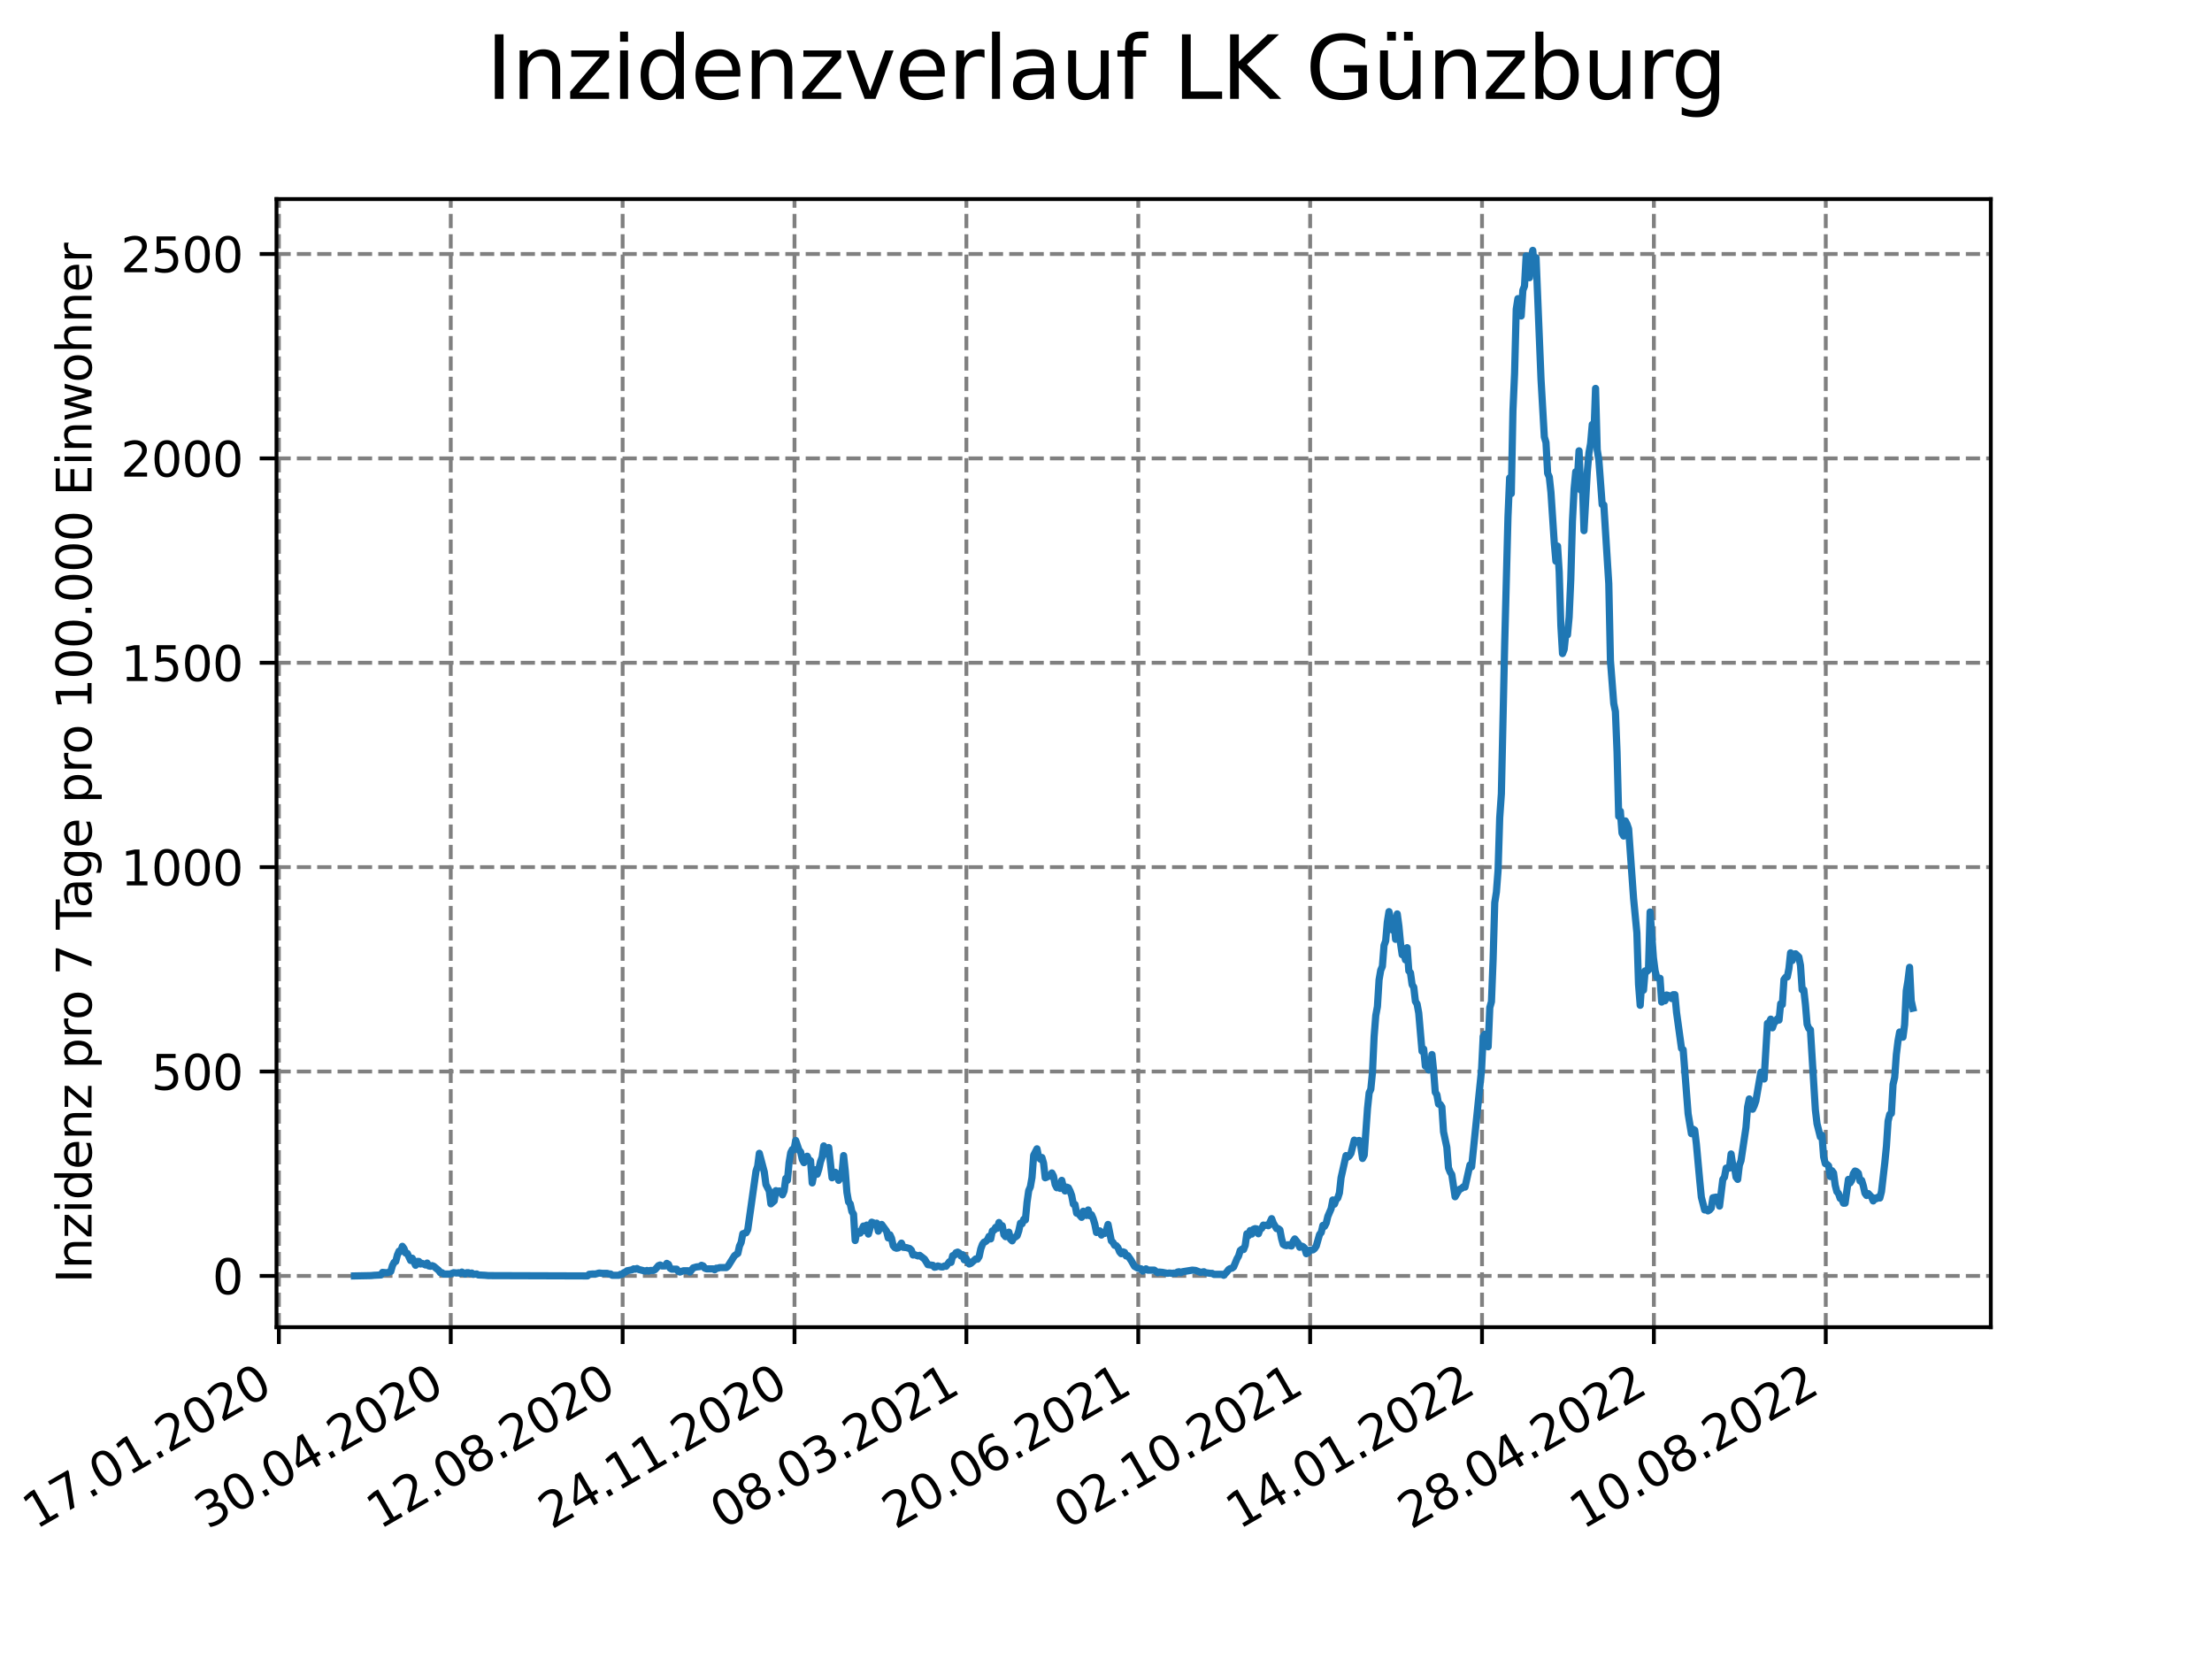 <?xml version="1.0" encoding="utf-8" standalone="no"?>
<!DOCTYPE svg PUBLIC "-//W3C//DTD SVG 1.1//EN"
  "http://www.w3.org/Graphics/SVG/1.1/DTD/svg11.dtd">
<svg xmlns:xlink="http://www.w3.org/1999/xlink" width="460.8pt" height="345.6pt" viewBox="0 0 460.8 345.6" xmlns="http://www.w3.org/2000/svg" version="1.1">
 <defs>
  <style type="text/css">*{stroke-linejoin: round; stroke-linecap: butt}</style>
 </defs>
 <g id="figure_1">
  <g id="patch_1">
   <path d="M 0 345.6 
L 460.8 345.6 
L 460.8 0 
L 0 0 
z
" style="fill: #ffffff"/>
  </g>
  <g id="axes_1">
   <g id="patch_2">
    <path d="M 57.6 276.48 
L 414.72 276.48 
L 414.72 41.472 
L 57.6 41.472 
z
" style="fill: #ffffff"/>
   </g>
   <g id="matplotlib.axis_1">
    <g id="xtick_1">
     <g id="line2d_1">
      <path d="M 58.096 276.48 
L 58.096 41.472 
" clip-path="url(#pef79333e1a)" style="fill: none; stroke-dasharray: 2.96,1.28; stroke-dashoffset: 0; stroke: #808080; stroke-width: 0.8"/>
     </g>
     <g id="line2d_2">
      <defs>
       <path id="m0843ed1e7f" d="M 0 0 
L 0 3.5 
" style="stroke: #000000; stroke-width: 0.8"/>
      </defs>
      <g>
       <use xlink:href="#m0843ed1e7f" x="58.096" y="276.48" style="stroke: #000000; stroke-width: 0.8"/>
      </g>
     </g>
     <g id="text_1">
      <!-- 17.01.2020 -->
      <g transform="translate(7.471 318.689) rotate(-30) scale(0.1 -0.1)">
       <defs>
        <path id="DejaVuSans-31" d="M 794 531 
L 1825 531 
L 1825 4091 
L 703 3866 
L 703 4441 
L 1819 4666 
L 2450 4666 
L 2450 531 
L 3481 531 
L 3481 0 
L 794 0 
L 794 531 
z
" transform="scale(0.016)"/>
        <path id="DejaVuSans-37" d="M 525 4666 
L 3525 4666 
L 3525 4397 
L 1831 0 
L 1172 0 
L 2766 4134 
L 525 4134 
L 525 4666 
z
" transform="scale(0.016)"/>
        <path id="DejaVuSans-2e" d="M 684 794 
L 1344 794 
L 1344 0 
L 684 0 
L 684 794 
z
" transform="scale(0.016)"/>
        <path id="DejaVuSans-30" d="M 2034 4250 
Q 1547 4250 1301 3770 
Q 1056 3291 1056 2328 
Q 1056 1369 1301 889 
Q 1547 409 2034 409 
Q 2525 409 2770 889 
Q 3016 1369 3016 2328 
Q 3016 3291 2770 3770 
Q 2525 4250 2034 4250 
z
M 2034 4750 
Q 2819 4750 3233 4129 
Q 3647 3509 3647 2328 
Q 3647 1150 3233 529 
Q 2819 -91 2034 -91 
Q 1250 -91 836 529 
Q 422 1150 422 2328 
Q 422 3509 836 4129 
Q 1250 4750 2034 4750 
z
" transform="scale(0.016)"/>
        <path id="DejaVuSans-32" d="M 1228 531 
L 3431 531 
L 3431 0 
L 469 0 
L 469 531 
Q 828 903 1448 1529 
Q 2069 2156 2228 2338 
Q 2531 2678 2651 2914 
Q 2772 3150 2772 3378 
Q 2772 3750 2511 3984 
Q 2250 4219 1831 4219 
Q 1534 4219 1204 4116 
Q 875 4013 500 3803 
L 500 4441 
Q 881 4594 1212 4672 
Q 1544 4750 1819 4750 
Q 2544 4750 2975 4387 
Q 3406 4025 3406 3419 
Q 3406 3131 3298 2873 
Q 3191 2616 2906 2266 
Q 2828 2175 2409 1742 
Q 1991 1309 1228 531 
z
" transform="scale(0.016)"/>
       </defs>
       <use xlink:href="#DejaVuSans-31"/>
       <use xlink:href="#DejaVuSans-37" x="63.623"/>
       <use xlink:href="#DejaVuSans-2e" x="127.246"/>
       <use xlink:href="#DejaVuSans-30" x="159.033"/>
       <use xlink:href="#DejaVuSans-31" x="222.656"/>
       <use xlink:href="#DejaVuSans-2e" x="286.279"/>
       <use xlink:href="#DejaVuSans-32" x="318.066"/>
       <use xlink:href="#DejaVuSans-30" x="381.689"/>
       <use xlink:href="#DejaVuSans-32" x="445.312"/>
       <use xlink:href="#DejaVuSans-30" x="508.936"/>
      </g>
     </g>
    </g>
    <g id="xtick_2">
     <g id="line2d_3">
      <path d="M 93.901 276.48 
L 93.901 41.472 
" clip-path="url(#pef79333e1a)" style="fill: none; stroke-dasharray: 2.96,1.28; stroke-dashoffset: 0; stroke: #808080; stroke-width: 0.8"/>
     </g>
     <g id="line2d_4">
      <g>
       <use xlink:href="#m0843ed1e7f" x="93.901" y="276.48" style="stroke: #000000; stroke-width: 0.8"/>
      </g>
     </g>
     <g id="text_2">
      <!-- 30.04.2020 -->
      <g transform="translate(43.276 318.689) rotate(-30) scale(0.1 -0.1)">
       <defs>
        <path id="DejaVuSans-33" d="M 2597 2516 
Q 3050 2419 3304 2112 
Q 3559 1806 3559 1356 
Q 3559 666 3084 287 
Q 2609 -91 1734 -91 
Q 1441 -91 1130 -33 
Q 819 25 488 141 
L 488 750 
Q 750 597 1062 519 
Q 1375 441 1716 441 
Q 2309 441 2620 675 
Q 2931 909 2931 1356 
Q 2931 1769 2642 2001 
Q 2353 2234 1838 2234 
L 1294 2234 
L 1294 2753 
L 1863 2753 
Q 2328 2753 2575 2939 
Q 2822 3125 2822 3475 
Q 2822 3834 2567 4026 
Q 2313 4219 1838 4219 
Q 1578 4219 1281 4162 
Q 984 4106 628 3988 
L 628 4550 
Q 988 4650 1302 4700 
Q 1616 4750 1894 4750 
Q 2613 4750 3031 4423 
Q 3450 4097 3450 3541 
Q 3450 3153 3228 2886 
Q 3006 2619 2597 2516 
z
" transform="scale(0.016)"/>
        <path id="DejaVuSans-34" d="M 2419 4116 
L 825 1625 
L 2419 1625 
L 2419 4116 
z
M 2253 4666 
L 3047 4666 
L 3047 1625 
L 3713 1625 
L 3713 1100 
L 3047 1100 
L 3047 0 
L 2419 0 
L 2419 1100 
L 313 1100 
L 313 1709 
L 2253 4666 
z
" transform="scale(0.016)"/>
       </defs>
       <use xlink:href="#DejaVuSans-33"/>
       <use xlink:href="#DejaVuSans-30" x="63.623"/>
       <use xlink:href="#DejaVuSans-2e" x="127.246"/>
       <use xlink:href="#DejaVuSans-30" x="159.033"/>
       <use xlink:href="#DejaVuSans-34" x="222.656"/>
       <use xlink:href="#DejaVuSans-2e" x="286.279"/>
       <use xlink:href="#DejaVuSans-32" x="318.066"/>
       <use xlink:href="#DejaVuSans-30" x="381.689"/>
       <use xlink:href="#DejaVuSans-32" x="445.312"/>
       <use xlink:href="#DejaVuSans-30" x="508.936"/>
      </g>
     </g>
    </g>
    <g id="xtick_3">
     <g id="line2d_5">
      <path d="M 129.706 276.48 
L 129.706 41.472 
" clip-path="url(#pef79333e1a)" style="fill: none; stroke-dasharray: 2.96,1.28; stroke-dashoffset: 0; stroke: #808080; stroke-width: 0.8"/>
     </g>
     <g id="line2d_6">
      <g>
       <use xlink:href="#m0843ed1e7f" x="129.706" y="276.48" style="stroke: #000000; stroke-width: 0.8"/>
      </g>
     </g>
     <g id="text_3">
      <!-- 12.08.2020 -->
      <g transform="translate(79.081 318.689) rotate(-30) scale(0.1 -0.1)">
       <defs>
        <path id="DejaVuSans-38" d="M 2034 2216 
Q 1584 2216 1326 1975 
Q 1069 1734 1069 1313 
Q 1069 891 1326 650 
Q 1584 409 2034 409 
Q 2484 409 2743 651 
Q 3003 894 3003 1313 
Q 3003 1734 2745 1975 
Q 2488 2216 2034 2216 
z
M 1403 2484 
Q 997 2584 770 2862 
Q 544 3141 544 3541 
Q 544 4100 942 4425 
Q 1341 4750 2034 4750 
Q 2731 4750 3128 4425 
Q 3525 4100 3525 3541 
Q 3525 3141 3298 2862 
Q 3072 2584 2669 2484 
Q 3125 2378 3379 2068 
Q 3634 1759 3634 1313 
Q 3634 634 3220 271 
Q 2806 -91 2034 -91 
Q 1263 -91 848 271 
Q 434 634 434 1313 
Q 434 1759 690 2068 
Q 947 2378 1403 2484 
z
M 1172 3481 
Q 1172 3119 1398 2916 
Q 1625 2713 2034 2713 
Q 2441 2713 2670 2916 
Q 2900 3119 2900 3481 
Q 2900 3844 2670 4047 
Q 2441 4250 2034 4250 
Q 1625 4250 1398 4047 
Q 1172 3844 1172 3481 
z
" transform="scale(0.016)"/>
       </defs>
       <use xlink:href="#DejaVuSans-31"/>
       <use xlink:href="#DejaVuSans-32" x="63.623"/>
       <use xlink:href="#DejaVuSans-2e" x="127.246"/>
       <use xlink:href="#DejaVuSans-30" x="159.033"/>
       <use xlink:href="#DejaVuSans-38" x="222.656"/>
       <use xlink:href="#DejaVuSans-2e" x="286.279"/>
       <use xlink:href="#DejaVuSans-32" x="318.066"/>
       <use xlink:href="#DejaVuSans-30" x="381.689"/>
       <use xlink:href="#DejaVuSans-32" x="445.312"/>
       <use xlink:href="#DejaVuSans-30" x="508.936"/>
      </g>
     </g>
    </g>
    <g id="xtick_4">
     <g id="line2d_7">
      <path d="M 165.511 276.48 
L 165.511 41.472 
" clip-path="url(#pef79333e1a)" style="fill: none; stroke-dasharray: 2.96,1.28; stroke-dashoffset: 0; stroke: #808080; stroke-width: 0.8"/>
     </g>
     <g id="line2d_8">
      <g>
       <use xlink:href="#m0843ed1e7f" x="165.511" y="276.48" style="stroke: #000000; stroke-width: 0.8"/>
      </g>
     </g>
     <g id="text_4">
      <!-- 24.11.2020 -->
      <g transform="translate(114.886 318.689) rotate(-30) scale(0.1 -0.1)">
       <use xlink:href="#DejaVuSans-32"/>
       <use xlink:href="#DejaVuSans-34" x="63.623"/>
       <use xlink:href="#DejaVuSans-2e" x="127.246"/>
       <use xlink:href="#DejaVuSans-31" x="159.033"/>
       <use xlink:href="#DejaVuSans-31" x="222.656"/>
       <use xlink:href="#DejaVuSans-2e" x="286.279"/>
       <use xlink:href="#DejaVuSans-32" x="318.066"/>
       <use xlink:href="#DejaVuSans-30" x="381.689"/>
       <use xlink:href="#DejaVuSans-32" x="445.312"/>
       <use xlink:href="#DejaVuSans-30" x="508.936"/>
      </g>
     </g>
    </g>
    <g id="xtick_5">
     <g id="line2d_9">
      <path d="M 201.316 276.48 
L 201.316 41.472 
" clip-path="url(#pef79333e1a)" style="fill: none; stroke-dasharray: 2.96,1.28; stroke-dashoffset: 0; stroke: #808080; stroke-width: 0.8"/>
     </g>
     <g id="line2d_10">
      <g>
       <use xlink:href="#m0843ed1e7f" x="201.316" y="276.48" style="stroke: #000000; stroke-width: 0.8"/>
      </g>
     </g>
     <g id="text_5">
      <!-- 08.03.2021 -->
      <g transform="translate(150.691 318.689) rotate(-30) scale(0.1 -0.1)">
       <use xlink:href="#DejaVuSans-30"/>
       <use xlink:href="#DejaVuSans-38" x="63.623"/>
       <use xlink:href="#DejaVuSans-2e" x="127.246"/>
       <use xlink:href="#DejaVuSans-30" x="159.033"/>
       <use xlink:href="#DejaVuSans-33" x="222.656"/>
       <use xlink:href="#DejaVuSans-2e" x="286.279"/>
       <use xlink:href="#DejaVuSans-32" x="318.066"/>
       <use xlink:href="#DejaVuSans-30" x="381.689"/>
       <use xlink:href="#DejaVuSans-32" x="445.312"/>
       <use xlink:href="#DejaVuSans-31" x="508.936"/>
      </g>
     </g>
    </g>
    <g id="xtick_6">
     <g id="line2d_11">
      <path d="M 237.121 276.48 
L 237.121 41.472 
" clip-path="url(#pef79333e1a)" style="fill: none; stroke-dasharray: 2.96,1.28; stroke-dashoffset: 0; stroke: #808080; stroke-width: 0.8"/>
     </g>
     <g id="line2d_12">
      <g>
       <use xlink:href="#m0843ed1e7f" x="237.121" y="276.48" style="stroke: #000000; stroke-width: 0.8"/>
      </g>
     </g>
     <g id="text_6">
      <!-- 20.06.2021 -->
      <g transform="translate(186.496 318.689) rotate(-30) scale(0.1 -0.1)">
       <defs>
        <path id="DejaVuSans-36" d="M 2113 2584 
Q 1688 2584 1439 2293 
Q 1191 2003 1191 1497 
Q 1191 994 1439 701 
Q 1688 409 2113 409 
Q 2538 409 2786 701 
Q 3034 994 3034 1497 
Q 3034 2003 2786 2293 
Q 2538 2584 2113 2584 
z
M 3366 4563 
L 3366 3988 
Q 3128 4100 2886 4159 
Q 2644 4219 2406 4219 
Q 1781 4219 1451 3797 
Q 1122 3375 1075 2522 
Q 1259 2794 1537 2939 
Q 1816 3084 2150 3084 
Q 2853 3084 3261 2657 
Q 3669 2231 3669 1497 
Q 3669 778 3244 343 
Q 2819 -91 2113 -91 
Q 1303 -91 875 529 
Q 447 1150 447 2328 
Q 447 3434 972 4092 
Q 1497 4750 2381 4750 
Q 2619 4750 2861 4703 
Q 3103 4656 3366 4563 
z
" transform="scale(0.016)"/>
       </defs>
       <use xlink:href="#DejaVuSans-32"/>
       <use xlink:href="#DejaVuSans-30" x="63.623"/>
       <use xlink:href="#DejaVuSans-2e" x="127.246"/>
       <use xlink:href="#DejaVuSans-30" x="159.033"/>
       <use xlink:href="#DejaVuSans-36" x="222.656"/>
       <use xlink:href="#DejaVuSans-2e" x="286.279"/>
       <use xlink:href="#DejaVuSans-32" x="318.066"/>
       <use xlink:href="#DejaVuSans-30" x="381.689"/>
       <use xlink:href="#DejaVuSans-32" x="445.312"/>
       <use xlink:href="#DejaVuSans-31" x="508.936"/>
      </g>
     </g>
    </g>
    <g id="xtick_7">
     <g id="line2d_13">
      <path d="M 272.926 276.48 
L 272.926 41.472 
" clip-path="url(#pef79333e1a)" style="fill: none; stroke-dasharray: 2.96,1.28; stroke-dashoffset: 0; stroke: #808080; stroke-width: 0.8"/>
     </g>
     <g id="line2d_14">
      <g>
       <use xlink:href="#m0843ed1e7f" x="272.926" y="276.48" style="stroke: #000000; stroke-width: 0.8"/>
      </g>
     </g>
     <g id="text_7">
      <!-- 02.10.2021 -->
      <g transform="translate(222.301 318.689) rotate(-30) scale(0.1 -0.1)">
       <use xlink:href="#DejaVuSans-30"/>
       <use xlink:href="#DejaVuSans-32" x="63.623"/>
       <use xlink:href="#DejaVuSans-2e" x="127.246"/>
       <use xlink:href="#DejaVuSans-31" x="159.033"/>
       <use xlink:href="#DejaVuSans-30" x="222.656"/>
       <use xlink:href="#DejaVuSans-2e" x="286.279"/>
       <use xlink:href="#DejaVuSans-32" x="318.066"/>
       <use xlink:href="#DejaVuSans-30" x="381.689"/>
       <use xlink:href="#DejaVuSans-32" x="445.312"/>
       <use xlink:href="#DejaVuSans-31" x="508.936"/>
      </g>
     </g>
    </g>
    <g id="xtick_8">
     <g id="line2d_15">
      <path d="M 308.731 276.48 
L 308.731 41.472 
" clip-path="url(#pef79333e1a)" style="fill: none; stroke-dasharray: 2.96,1.28; stroke-dashoffset: 0; stroke: #808080; stroke-width: 0.8"/>
     </g>
     <g id="line2d_16">
      <g>
       <use xlink:href="#m0843ed1e7f" x="308.731" y="276.48" style="stroke: #000000; stroke-width: 0.8"/>
      </g>
     </g>
     <g id="text_8">
      <!-- 14.01.2022 -->
      <g transform="translate(258.106 318.689) rotate(-30) scale(0.1 -0.1)">
       <use xlink:href="#DejaVuSans-31"/>
       <use xlink:href="#DejaVuSans-34" x="63.623"/>
       <use xlink:href="#DejaVuSans-2e" x="127.246"/>
       <use xlink:href="#DejaVuSans-30" x="159.033"/>
       <use xlink:href="#DejaVuSans-31" x="222.656"/>
       <use xlink:href="#DejaVuSans-2e" x="286.279"/>
       <use xlink:href="#DejaVuSans-32" x="318.066"/>
       <use xlink:href="#DejaVuSans-30" x="381.689"/>
       <use xlink:href="#DejaVuSans-32" x="445.312"/>
       <use xlink:href="#DejaVuSans-32" x="508.936"/>
      </g>
     </g>
    </g>
    <g id="xtick_9">
     <g id="line2d_17">
      <path d="M 344.536 276.48 
L 344.536 41.472 
" clip-path="url(#pef79333e1a)" style="fill: none; stroke-dasharray: 2.96,1.28; stroke-dashoffset: 0; stroke: #808080; stroke-width: 0.8"/>
     </g>
     <g id="line2d_18">
      <g>
       <use xlink:href="#m0843ed1e7f" x="344.536" y="276.48" style="stroke: #000000; stroke-width: 0.8"/>
      </g>
     </g>
     <g id="text_9">
      <!-- 28.04.2022 -->
      <g transform="translate(293.911 318.689) rotate(-30) scale(0.1 -0.1)">
       <use xlink:href="#DejaVuSans-32"/>
       <use xlink:href="#DejaVuSans-38" x="63.623"/>
       <use xlink:href="#DejaVuSans-2e" x="127.246"/>
       <use xlink:href="#DejaVuSans-30" x="159.033"/>
       <use xlink:href="#DejaVuSans-34" x="222.656"/>
       <use xlink:href="#DejaVuSans-2e" x="286.279"/>
       <use xlink:href="#DejaVuSans-32" x="318.066"/>
       <use xlink:href="#DejaVuSans-30" x="381.689"/>
       <use xlink:href="#DejaVuSans-32" x="445.312"/>
       <use xlink:href="#DejaVuSans-32" x="508.936"/>
      </g>
     </g>
    </g>
    <g id="xtick_10">
     <g id="line2d_19">
      <path d="M 380.341 276.48 
L 380.341 41.472 
" clip-path="url(#pef79333e1a)" style="fill: none; stroke-dasharray: 2.96,1.28; stroke-dashoffset: 0; stroke: #808080; stroke-width: 0.8"/>
     </g>
     <g id="line2d_20">
      <g>
       <use xlink:href="#m0843ed1e7f" x="380.341" y="276.48" style="stroke: #000000; stroke-width: 0.8"/>
      </g>
     </g>
     <g id="text_10">
      <!-- 10.08.2022 -->
      <g transform="translate(329.716 318.689) rotate(-30) scale(0.1 -0.1)">
       <use xlink:href="#DejaVuSans-31"/>
       <use xlink:href="#DejaVuSans-30" x="63.623"/>
       <use xlink:href="#DejaVuSans-2e" x="127.246"/>
       <use xlink:href="#DejaVuSans-30" x="159.033"/>
       <use xlink:href="#DejaVuSans-38" x="222.656"/>
       <use xlink:href="#DejaVuSans-2e" x="286.279"/>
       <use xlink:href="#DejaVuSans-32" x="318.066"/>
       <use xlink:href="#DejaVuSans-30" x="381.689"/>
       <use xlink:href="#DejaVuSans-32" x="445.312"/>
       <use xlink:href="#DejaVuSans-32" x="508.936"/>
      </g>
     </g>
    </g>
   </g>
   <g id="matplotlib.axis_2">
    <g id="ytick_1">
     <g id="line2d_21">
      <path d="M 57.6 265.798 
L 414.72 265.798 
" clip-path="url(#pef79333e1a)" style="fill: none; stroke-dasharray: 2.96,1.28; stroke-dashoffset: 0; stroke: #808080; stroke-width: 0.8"/>
     </g>
     <g id="line2d_22">
      <defs>
       <path id="ma05daa472a" d="M 0 0 
L -3.5 0 
" style="stroke: #000000; stroke-width: 0.8"/>
      </defs>
      <g>
       <use xlink:href="#ma05daa472a" x="57.6" y="265.798" style="stroke: #000000; stroke-width: 0.8"/>
      </g>
     </g>
     <g id="text_11">
      <!-- 0 -->
      <g transform="translate(44.237 269.597) scale(0.1 -0.1)">
       <use xlink:href="#DejaVuSans-30"/>
      </g>
     </g>
    </g>
    <g id="ytick_2">
     <g id="line2d_23">
      <path d="M 57.6 223.221 
L 414.72 223.221 
" clip-path="url(#pef79333e1a)" style="fill: none; stroke-dasharray: 2.96,1.28; stroke-dashoffset: 0; stroke: #808080; stroke-width: 0.8"/>
     </g>
     <g id="line2d_24">
      <g>
       <use xlink:href="#ma05daa472a" x="57.6" y="223.221" style="stroke: #000000; stroke-width: 0.8"/>
      </g>
     </g>
     <g id="text_12">
      <!-- 500 -->
      <g transform="translate(31.512 227.02) scale(0.1 -0.1)">
       <defs>
        <path id="DejaVuSans-35" d="M 691 4666 
L 3169 4666 
L 3169 4134 
L 1269 4134 
L 1269 2991 
Q 1406 3038 1543 3061 
Q 1681 3084 1819 3084 
Q 2600 3084 3056 2656 
Q 3513 2228 3513 1497 
Q 3513 744 3044 326 
Q 2575 -91 1722 -91 
Q 1428 -91 1123 -41 
Q 819 9 494 109 
L 494 744 
Q 775 591 1075 516 
Q 1375 441 1709 441 
Q 2250 441 2565 725 
Q 2881 1009 2881 1497 
Q 2881 1984 2565 2268 
Q 2250 2553 1709 2553 
Q 1456 2553 1204 2497 
Q 953 2441 691 2322 
L 691 4666 
z
" transform="scale(0.016)"/>
       </defs>
       <use xlink:href="#DejaVuSans-35"/>
       <use xlink:href="#DejaVuSans-30" x="63.623"/>
       <use xlink:href="#DejaVuSans-30" x="127.246"/>
      </g>
     </g>
    </g>
    <g id="ytick_3">
     <g id="line2d_25">
      <path d="M 57.6 180.644 
L 414.72 180.644 
" clip-path="url(#pef79333e1a)" style="fill: none; stroke-dasharray: 2.96,1.28; stroke-dashoffset: 0; stroke: #808080; stroke-width: 0.8"/>
     </g>
     <g id="line2d_26">
      <g>
       <use xlink:href="#ma05daa472a" x="57.6" y="180.644" style="stroke: #000000; stroke-width: 0.8"/>
      </g>
     </g>
     <g id="text_13">
      <!-- 1000 -->
      <g transform="translate(25.15 184.443) scale(0.1 -0.1)">
       <use xlink:href="#DejaVuSans-31"/>
       <use xlink:href="#DejaVuSans-30" x="63.623"/>
       <use xlink:href="#DejaVuSans-30" x="127.246"/>
       <use xlink:href="#DejaVuSans-30" x="190.869"/>
      </g>
     </g>
    </g>
    <g id="ytick_4">
     <g id="line2d_27">
      <path d="M 57.6 138.067 
L 414.72 138.067 
" clip-path="url(#pef79333e1a)" style="fill: none; stroke-dasharray: 2.96,1.28; stroke-dashoffset: 0; stroke: #808080; stroke-width: 0.8"/>
     </g>
     <g id="line2d_28">
      <g>
       <use xlink:href="#ma05daa472a" x="57.6" y="138.067" style="stroke: #000000; stroke-width: 0.8"/>
      </g>
     </g>
     <g id="text_14">
      <!-- 1500 -->
      <g transform="translate(25.15 141.866) scale(0.1 -0.1)">
       <use xlink:href="#DejaVuSans-31"/>
       <use xlink:href="#DejaVuSans-35" x="63.623"/>
       <use xlink:href="#DejaVuSans-30" x="127.246"/>
       <use xlink:href="#DejaVuSans-30" x="190.869"/>
      </g>
     </g>
    </g>
    <g id="ytick_5">
     <g id="line2d_29">
      <path d="M 57.6 95.49 
L 414.72 95.49 
" clip-path="url(#pef79333e1a)" style="fill: none; stroke-dasharray: 2.96,1.28; stroke-dashoffset: 0; stroke: #808080; stroke-width: 0.8"/>
     </g>
     <g id="line2d_30">
      <g>
       <use xlink:href="#ma05daa472a" x="57.6" y="95.49" style="stroke: #000000; stroke-width: 0.8"/>
      </g>
     </g>
     <g id="text_15">
      <!-- 2000 -->
      <g transform="translate(25.15 99.289) scale(0.1 -0.1)">
       <use xlink:href="#DejaVuSans-32"/>
       <use xlink:href="#DejaVuSans-30" x="63.623"/>
       <use xlink:href="#DejaVuSans-30" x="127.246"/>
       <use xlink:href="#DejaVuSans-30" x="190.869"/>
      </g>
     </g>
    </g>
    <g id="ytick_6">
     <g id="line2d_31">
      <path d="M 57.6 52.913 
L 414.72 52.913 
" clip-path="url(#pef79333e1a)" style="fill: none; stroke-dasharray: 2.96,1.28; stroke-dashoffset: 0; stroke: #808080; stroke-width: 0.8"/>
     </g>
     <g id="line2d_32">
      <g>
       <use xlink:href="#ma05daa472a" x="57.6" y="52.913" style="stroke: #000000; stroke-width: 0.8"/>
      </g>
     </g>
     <g id="text_16">
      <!-- 2500 -->
      <g transform="translate(25.15 56.713) scale(0.1 -0.1)">
       <use xlink:href="#DejaVuSans-32"/>
       <use xlink:href="#DejaVuSans-35" x="63.623"/>
       <use xlink:href="#DejaVuSans-30" x="127.246"/>
       <use xlink:href="#DejaVuSans-30" x="190.869"/>
      </g>
     </g>
    </g>
    <g id="text_17">
     <!-- Inzidenz pro 7 Tage pro 100.000 Einwohner -->
     <g transform="translate(19.07 267.301) rotate(-90) scale(0.1 -0.1)">
      <defs>
       <path id="DejaVuSans-49" d="M 628 4666 
L 1259 4666 
L 1259 0 
L 628 0 
L 628 4666 
z
" transform="scale(0.016)"/>
       <path id="DejaVuSans-6e" d="M 3513 2113 
L 3513 0 
L 2938 0 
L 2938 2094 
Q 2938 2591 2744 2837 
Q 2550 3084 2163 3084 
Q 1697 3084 1428 2787 
Q 1159 2491 1159 1978 
L 1159 0 
L 581 0 
L 581 3500 
L 1159 3500 
L 1159 2956 
Q 1366 3272 1645 3428 
Q 1925 3584 2291 3584 
Q 2894 3584 3203 3211 
Q 3513 2838 3513 2113 
z
" transform="scale(0.016)"/>
       <path id="DejaVuSans-7a" d="M 353 3500 
L 3084 3500 
L 3084 2975 
L 922 459 
L 3084 459 
L 3084 0 
L 275 0 
L 275 525 
L 2438 3041 
L 353 3041 
L 353 3500 
z
" transform="scale(0.016)"/>
       <path id="DejaVuSans-69" d="M 603 3500 
L 1178 3500 
L 1178 0 
L 603 0 
L 603 3500 
z
M 603 4863 
L 1178 4863 
L 1178 4134 
L 603 4134 
L 603 4863 
z
" transform="scale(0.016)"/>
       <path id="DejaVuSans-64" d="M 2906 2969 
L 2906 4863 
L 3481 4863 
L 3481 0 
L 2906 0 
L 2906 525 
Q 2725 213 2448 61 
Q 2172 -91 1784 -91 
Q 1150 -91 751 415 
Q 353 922 353 1747 
Q 353 2572 751 3078 
Q 1150 3584 1784 3584 
Q 2172 3584 2448 3432 
Q 2725 3281 2906 2969 
z
M 947 1747 
Q 947 1113 1208 752 
Q 1469 391 1925 391 
Q 2381 391 2643 752 
Q 2906 1113 2906 1747 
Q 2906 2381 2643 2742 
Q 2381 3103 1925 3103 
Q 1469 3103 1208 2742 
Q 947 2381 947 1747 
z
" transform="scale(0.016)"/>
       <path id="DejaVuSans-65" d="M 3597 1894 
L 3597 1613 
L 953 1613 
Q 991 1019 1311 708 
Q 1631 397 2203 397 
Q 2534 397 2845 478 
Q 3156 559 3463 722 
L 3463 178 
Q 3153 47 2828 -22 
Q 2503 -91 2169 -91 
Q 1331 -91 842 396 
Q 353 884 353 1716 
Q 353 2575 817 3079 
Q 1281 3584 2069 3584 
Q 2775 3584 3186 3129 
Q 3597 2675 3597 1894 
z
M 3022 2063 
Q 3016 2534 2758 2815 
Q 2500 3097 2075 3097 
Q 1594 3097 1305 2825 
Q 1016 2553 972 2059 
L 3022 2063 
z
" transform="scale(0.016)"/>
       <path id="DejaVuSans-20" transform="scale(0.016)"/>
       <path id="DejaVuSans-70" d="M 1159 525 
L 1159 -1331 
L 581 -1331 
L 581 3500 
L 1159 3500 
L 1159 2969 
Q 1341 3281 1617 3432 
Q 1894 3584 2278 3584 
Q 2916 3584 3314 3078 
Q 3713 2572 3713 1747 
Q 3713 922 3314 415 
Q 2916 -91 2278 -91 
Q 1894 -91 1617 61 
Q 1341 213 1159 525 
z
M 3116 1747 
Q 3116 2381 2855 2742 
Q 2594 3103 2138 3103 
Q 1681 3103 1420 2742 
Q 1159 2381 1159 1747 
Q 1159 1113 1420 752 
Q 1681 391 2138 391 
Q 2594 391 2855 752 
Q 3116 1113 3116 1747 
z
" transform="scale(0.016)"/>
       <path id="DejaVuSans-72" d="M 2631 2963 
Q 2534 3019 2420 3045 
Q 2306 3072 2169 3072 
Q 1681 3072 1420 2755 
Q 1159 2438 1159 1844 
L 1159 0 
L 581 0 
L 581 3500 
L 1159 3500 
L 1159 2956 
Q 1341 3275 1631 3429 
Q 1922 3584 2338 3584 
Q 2397 3584 2469 3576 
Q 2541 3569 2628 3553 
L 2631 2963 
z
" transform="scale(0.016)"/>
       <path id="DejaVuSans-6f" d="M 1959 3097 
Q 1497 3097 1228 2736 
Q 959 2375 959 1747 
Q 959 1119 1226 758 
Q 1494 397 1959 397 
Q 2419 397 2687 759 
Q 2956 1122 2956 1747 
Q 2956 2369 2687 2733 
Q 2419 3097 1959 3097 
z
M 1959 3584 
Q 2709 3584 3137 3096 
Q 3566 2609 3566 1747 
Q 3566 888 3137 398 
Q 2709 -91 1959 -91 
Q 1206 -91 779 398 
Q 353 888 353 1747 
Q 353 2609 779 3096 
Q 1206 3584 1959 3584 
z
" transform="scale(0.016)"/>
       <path id="DejaVuSans-54" d="M -19 4666 
L 3928 4666 
L 3928 4134 
L 2272 4134 
L 2272 0 
L 1638 0 
L 1638 4134 
L -19 4134 
L -19 4666 
z
" transform="scale(0.016)"/>
       <path id="DejaVuSans-61" d="M 2194 1759 
Q 1497 1759 1228 1600 
Q 959 1441 959 1056 
Q 959 750 1161 570 
Q 1363 391 1709 391 
Q 2188 391 2477 730 
Q 2766 1069 2766 1631 
L 2766 1759 
L 2194 1759 
z
M 3341 1997 
L 3341 0 
L 2766 0 
L 2766 531 
Q 2569 213 2275 61 
Q 1981 -91 1556 -91 
Q 1019 -91 701 211 
Q 384 513 384 1019 
Q 384 1609 779 1909 
Q 1175 2209 1959 2209 
L 2766 2209 
L 2766 2266 
Q 2766 2663 2505 2880 
Q 2244 3097 1772 3097 
Q 1472 3097 1187 3025 
Q 903 2953 641 2809 
L 641 3341 
Q 956 3463 1253 3523 
Q 1550 3584 1831 3584 
Q 2591 3584 2966 3190 
Q 3341 2797 3341 1997 
z
" transform="scale(0.016)"/>
       <path id="DejaVuSans-67" d="M 2906 1791 
Q 2906 2416 2648 2759 
Q 2391 3103 1925 3103 
Q 1463 3103 1205 2759 
Q 947 2416 947 1791 
Q 947 1169 1205 825 
Q 1463 481 1925 481 
Q 2391 481 2648 825 
Q 2906 1169 2906 1791 
z
M 3481 434 
Q 3481 -459 3084 -895 
Q 2688 -1331 1869 -1331 
Q 1566 -1331 1297 -1286 
Q 1028 -1241 775 -1147 
L 775 -588 
Q 1028 -725 1275 -790 
Q 1522 -856 1778 -856 
Q 2344 -856 2625 -561 
Q 2906 -266 2906 331 
L 2906 616 
Q 2728 306 2450 153 
Q 2172 0 1784 0 
Q 1141 0 747 490 
Q 353 981 353 1791 
Q 353 2603 747 3093 
Q 1141 3584 1784 3584 
Q 2172 3584 2450 3431 
Q 2728 3278 2906 2969 
L 2906 3500 
L 3481 3500 
L 3481 434 
z
" transform="scale(0.016)"/>
       <path id="DejaVuSans-45" d="M 628 4666 
L 3578 4666 
L 3578 4134 
L 1259 4134 
L 1259 2753 
L 3481 2753 
L 3481 2222 
L 1259 2222 
L 1259 531 
L 3634 531 
L 3634 0 
L 628 0 
L 628 4666 
z
" transform="scale(0.016)"/>
       <path id="DejaVuSans-77" d="M 269 3500 
L 844 3500 
L 1563 769 
L 2278 3500 
L 2956 3500 
L 3675 769 
L 4391 3500 
L 4966 3500 
L 4050 0 
L 3372 0 
L 2619 2869 
L 1863 0 
L 1184 0 
L 269 3500 
z
" transform="scale(0.016)"/>
       <path id="DejaVuSans-68" d="M 3513 2113 
L 3513 0 
L 2938 0 
L 2938 2094 
Q 2938 2591 2744 2837 
Q 2550 3084 2163 3084 
Q 1697 3084 1428 2787 
Q 1159 2491 1159 1978 
L 1159 0 
L 581 0 
L 581 4863 
L 1159 4863 
L 1159 2956 
Q 1366 3272 1645 3428 
Q 1925 3584 2291 3584 
Q 2894 3584 3203 3211 
Q 3513 2838 3513 2113 
z
" transform="scale(0.016)"/>
      </defs>
      <use xlink:href="#DejaVuSans-49"/>
      <use xlink:href="#DejaVuSans-6e" x="29.492"/>
      <use xlink:href="#DejaVuSans-7a" x="92.871"/>
      <use xlink:href="#DejaVuSans-69" x="145.361"/>
      <use xlink:href="#DejaVuSans-64" x="173.145"/>
      <use xlink:href="#DejaVuSans-65" x="236.621"/>
      <use xlink:href="#DejaVuSans-6e" x="298.145"/>
      <use xlink:href="#DejaVuSans-7a" x="361.523"/>
      <use xlink:href="#DejaVuSans-20" x="414.014"/>
      <use xlink:href="#DejaVuSans-70" x="445.801"/>
      <use xlink:href="#DejaVuSans-72" x="509.277"/>
      <use xlink:href="#DejaVuSans-6f" x="548.141"/>
      <use xlink:href="#DejaVuSans-20" x="609.322"/>
      <use xlink:href="#DejaVuSans-37" x="641.109"/>
      <use xlink:href="#DejaVuSans-20" x="704.732"/>
      <use xlink:href="#DejaVuSans-54" x="736.52"/>
      <use xlink:href="#DejaVuSans-61" x="781.104"/>
      <use xlink:href="#DejaVuSans-67" x="842.383"/>
      <use xlink:href="#DejaVuSans-65" x="905.859"/>
      <use xlink:href="#DejaVuSans-20" x="967.383"/>
      <use xlink:href="#DejaVuSans-70" x="999.17"/>
      <use xlink:href="#DejaVuSans-72" x="1062.646"/>
      <use xlink:href="#DejaVuSans-6f" x="1101.51"/>
      <use xlink:href="#DejaVuSans-20" x="1162.691"/>
      <use xlink:href="#DejaVuSans-31" x="1194.479"/>
      <use xlink:href="#DejaVuSans-30" x="1258.102"/>
      <use xlink:href="#DejaVuSans-30" x="1321.725"/>
      <use xlink:href="#DejaVuSans-2e" x="1385.348"/>
      <use xlink:href="#DejaVuSans-30" x="1417.135"/>
      <use xlink:href="#DejaVuSans-30" x="1480.758"/>
      <use xlink:href="#DejaVuSans-30" x="1544.381"/>
      <use xlink:href="#DejaVuSans-20" x="1608.004"/>
      <use xlink:href="#DejaVuSans-45" x="1639.791"/>
      <use xlink:href="#DejaVuSans-69" x="1702.975"/>
      <use xlink:href="#DejaVuSans-6e" x="1730.758"/>
      <use xlink:href="#DejaVuSans-77" x="1794.137"/>
      <use xlink:href="#DejaVuSans-6f" x="1875.924"/>
      <use xlink:href="#DejaVuSans-68" x="1937.105"/>
      <use xlink:href="#DejaVuSans-6e" x="2000.484"/>
      <use xlink:href="#DejaVuSans-65" x="2063.863"/>
      <use xlink:href="#DejaVuSans-72" x="2125.387"/>
     </g>
    </g>
   </g>
   <g id="line2d_33">
    <path d="M 73.833 265.798 
L 77.276 265.731 
L 77.964 265.664 
L 79.341 265.597 
L 79.685 265.06 
L 80.374 265.127 
L 80.718 265.127 
L 81.407 264.859 
L 81.751 263.653 
L 82.095 262.982 
L 82.44 262.781 
L 82.784 261.44 
L 83.128 260.636 
L 83.473 260.703 
L 83.817 259.631 
L 84.161 260.1 
L 84.505 261.038 
L 84.85 261.105 
L 85.538 262.58 
L 85.882 262.111 
L 86.571 263.586 
L 86.915 262.781 
L 87.26 262.781 
L 87.604 263.317 
L 87.948 263.183 
L 88.637 263.519 
L 88.981 263.116 
L 89.325 263.72 
L 89.67 263.787 
L 90.014 263.653 
L 90.358 263.787 
L 91.391 264.658 
L 91.735 265.127 
L 92.079 265.127 
L 92.424 265.396 
L 93.801 265.396 
L 94.489 265.127 
L 95.178 265.194 
L 95.522 265.127 
L 95.867 265.262 
L 96.211 264.993 
L 96.899 265.396 
L 97.244 265.127 
L 97.588 265.127 
L 97.932 265.329 
L 98.276 265.194 
L 98.621 265.463 
L 99.309 265.396 
L 99.654 265.597 
L 101.031 265.664 
L 101.719 265.731 
L 122.376 265.798 
L 122.72 265.463 
L 123.409 265.396 
L 124.097 265.396 
L 124.786 265.194 
L 125.474 265.262 
L 126.507 265.262 
L 126.852 265.396 
L 127.196 265.396 
L 127.54 265.664 
L 128.917 265.664 
L 129.262 265.463 
L 129.606 265.463 
L 129.95 265.127 
L 130.294 264.993 
L 130.639 264.725 
L 131.672 264.524 
L 132.016 264.323 
L 132.36 264.39 
L 132.704 264.256 
L 133.049 264.457 
L 134.426 264.792 
L 134.77 264.658 
L 135.114 264.792 
L 135.459 264.658 
L 136.147 264.658 
L 136.491 264.457 
L 137.18 263.653 
L 137.524 263.519 
L 137.869 263.72 
L 138.557 263.72 
L 138.901 263.183 
L 139.246 263.385 
L 139.59 264.189 
L 139.934 264.39 
L 140.967 264.39 
L 141.311 264.859 
L 141.656 264.993 
L 142.344 264.725 
L 143.377 264.725 
L 143.721 264.993 
L 144.41 264.122 
L 145.098 263.921 
L 145.787 263.854 
L 146.131 263.586 
L 146.475 263.72 
L 146.82 264.189 
L 147.164 264.323 
L 148.541 264.323 
L 148.885 264.524 
L 149.23 264.189 
L 149.574 264.189 
L 149.918 264.055 
L 151.295 264.055 
L 151.64 263.787 
L 153.017 261.575 
L 153.705 261.105 
L 154.05 259.563 
L 154.394 258.826 
L 154.738 257.016 
L 155.427 256.815 
L 155.771 256.145 
L 157.492 243.944 
L 157.837 242.939 
L 158.181 240.257 
L 159.214 244.145 
L 159.558 246.76 
L 160.247 248.1 
L 160.591 250.782 
L 161.279 250.178 
L 161.624 248.033 
L 161.968 248.301 
L 162.312 248.1 
L 162.657 248.368 
L 163.001 248.905 
L 163.345 248.1 
L 163.689 245.486 
L 164.034 245.888 
L 164.378 242.201 
L 164.722 240.123 
L 165.067 239.453 
L 165.411 239.52 
L 165.755 237.576 
L 166.444 239.587 
L 166.788 239.989 
L 167.132 241.531 
L 167.476 242.201 
L 168.165 240.86 
L 168.509 241.665 
L 168.854 241.799 
L 169.198 246.424 
L 169.542 244.614 
L 169.886 243.676 
L 170.231 244.614 
L 170.575 243.542 
L 170.919 242 
L 171.264 241.062 
L 171.608 238.715 
L 171.952 240.391 
L 172.296 239.989 
L 172.641 239.05 
L 173.329 245.352 
L 173.673 245.017 
L 174.018 244.212 
L 174.362 244.547 
L 174.706 245.888 
L 175.051 245.419 
L 175.395 244.547 
L 175.739 240.726 
L 176.083 243.944 
L 176.428 248.368 
L 176.772 250.38 
L 177.116 250.782 
L 177.461 252.391 
L 177.805 252.927 
L 178.149 258.424 
L 178.493 256.614 
L 178.838 256.614 
L 179.182 256.882 
L 179.87 255.407 
L 180.215 256.413 
L 180.559 255.206 
L 180.903 257.083 
L 181.592 254.603 
L 181.936 254.737 
L 182.28 255.072 
L 182.625 254.804 
L 182.969 256.48 
L 183.658 255.072 
L 184.69 256.48 
L 185.035 257.888 
L 185.379 257.217 
L 185.723 257.955 
L 186.067 259.496 
L 186.412 259.899 
L 186.756 260.033 
L 187.1 259.966 
L 187.789 258.96 
L 188.133 259.832 
L 188.822 259.899 
L 189.51 260.1 
L 189.855 260.435 
L 190.199 261.44 
L 190.543 261.373 
L 191.232 261.642 
L 191.576 261.508 
L 192.609 262.312 
L 193.297 263.452 
L 194.33 263.586 
L 194.674 263.988 
L 195.019 263.921 
L 195.363 263.72 
L 196.052 263.921 
L 196.396 263.921 
L 196.74 263.72 
L 197.084 263.787 
L 197.773 262.848 
L 198.117 262.982 
L 198.462 261.575 
L 198.806 261.508 
L 199.15 260.971 
L 199.494 260.837 
L 199.839 261.038 
L 200.183 261.642 
L 200.527 261.373 
L 200.871 262.446 
L 201.216 262.111 
L 201.904 263.317 
L 202.249 263.183 
L 203.281 262.245 
L 203.626 262.312 
L 203.97 261.776 
L 204.314 260.167 
L 204.659 259.228 
L 205.003 258.759 
L 205.347 258.625 
L 205.691 258.29 
L 206.036 257.552 
L 206.38 258.089 
L 206.724 256.413 
L 207.068 256.279 
L 207.413 255.675 
L 207.757 255.876 
L 208.101 254.67 
L 208.446 255.34 
L 208.79 255.34 
L 209.134 257.217 
L 209.478 257.619 
L 209.823 257.552 
L 210.167 256.681 
L 210.511 258.156 
L 210.856 258.491 
L 211.2 257.821 
L 211.544 257.686 
L 211.888 257.418 
L 212.233 256.413 
L 212.577 254.804 
L 212.921 254.938 
L 213.265 253.999 
L 213.61 254.134 
L 213.954 250.447 
L 214.298 248.033 
L 214.643 247.229 
L 214.987 245.285 
L 215.331 240.659 
L 216.02 239.319 
L 216.364 240.995 
L 216.708 241.464 
L 217.053 241.129 
L 217.397 242.335 
L 217.741 245.352 
L 218.085 245.218 
L 218.43 244.883 
L 218.774 245.017 
L 219.118 244.346 
L 219.462 245.017 
L 219.807 246.76 
L 220.151 247.43 
L 220.495 247.095 
L 220.84 247.564 
L 221.184 245.888 
L 221.528 247.363 
L 221.872 248.1 
L 222.217 247.296 
L 222.561 247.43 
L 222.905 248.1 
L 223.25 249.039 
L 223.594 250.849 
L 223.938 250.916 
L 224.282 252.726 
L 224.627 252.793 
L 225.315 253.597 
L 225.66 252.324 
L 226.004 253.128 
L 226.348 253.195 
L 226.692 252.055 
L 227.037 253.262 
L 227.381 253.061 
L 227.725 253.865 
L 228.069 255.005 
L 228.414 256.748 
L 229.102 256.413 
L 229.447 257.284 
L 229.791 256.815 
L 230.135 256.949 
L 230.479 256.279 
L 230.824 255.072 
L 231.512 258.491 
L 231.857 258.826 
L 232.201 259.429 
L 232.545 259.496 
L 232.889 259.899 
L 233.234 260.77 
L 233.578 261.172 
L 233.922 260.77 
L 234.266 260.904 
L 234.611 261.642 
L 234.955 261.575 
L 235.644 262.58 
L 236.332 263.787 
L 237.021 264.189 
L 237.709 264.323 
L 238.054 264.792 
L 238.742 264.323 
L 239.086 264.591 
L 240.463 264.591 
L 241.152 265.127 
L 241.496 264.993 
L 242.185 265.06 
L 243.218 265.262 
L 243.562 265.194 
L 244.251 265.262 
L 244.595 265.194 
L 244.939 265.262 
L 245.283 264.993 
L 245.628 264.926 
L 245.972 265.127 
L 246.316 264.926 
L 248.382 264.591 
L 249.07 264.658 
L 250.103 265.06 
L 250.792 264.926 
L 251.136 265.127 
L 252.169 265.262 
L 252.513 265.262 
L 252.858 265.463 
L 254.579 265.463 
L 254.923 265.664 
L 255.612 264.926 
L 255.956 264.457 
L 256.3 264.256 
L 256.645 264.189 
L 256.989 263.921 
L 257.677 262.245 
L 258.022 261.642 
L 258.366 260.502 
L 258.71 260.234 
L 259.055 260.301 
L 259.399 259.429 
L 259.743 257.016 
L 260.087 257.418 
L 260.432 256.346 
L 260.776 257.083 
L 261.12 256.078 
L 261.464 255.944 
L 261.809 256.011 
L 262.153 257.016 
L 262.497 256.078 
L 262.842 255.876 
L 263.186 255.206 
L 263.53 255.273 
L 263.874 255.206 
L 264.219 255.34 
L 264.907 253.865 
L 265.252 254.804 
L 265.94 255.944 
L 266.284 255.944 
L 266.629 256.212 
L 266.973 258.022 
L 267.317 259.228 
L 267.661 259.429 
L 268.006 259.496 
L 268.35 259.295 
L 268.694 259.496 
L 269.039 259.563 
L 269.383 258.625 
L 269.727 258.089 
L 270.416 258.96 
L 270.76 259.832 
L 271.104 259.563 
L 271.449 259.698 
L 271.793 260.033 
L 272.137 261.172 
L 272.481 260.971 
L 272.826 260.435 
L 273.514 260.368 
L 273.858 260.1 
L 274.203 259.563 
L 274.891 257.15 
L 275.236 256.748 
L 275.58 255.273 
L 275.924 255.474 
L 276.268 254.804 
L 276.613 253.396 
L 277.301 251.787 
L 277.646 249.977 
L 277.99 250.849 
L 278.334 249.91 
L 278.678 249.575 
L 279.023 248.503 
L 279.367 245.352 
L 280.4 240.726 
L 280.744 241.062 
L 281.088 240.793 
L 281.433 240.257 
L 282.121 237.509 
L 282.465 237.911 
L 282.81 237.643 
L 283.154 237.576 
L 283.498 238.916 
L 283.843 241.33 
L 284.187 240.659 
L 284.875 230.939 
L 285.22 227.654 
L 285.564 226.917 
L 285.908 223.431 
L 286.253 215.923 
L 286.597 211.566 
L 286.941 209.689 
L 287.285 204.125 
L 287.63 202.114 
L 287.974 201.309 
L 288.318 196.952 
L 288.662 196.013 
L 289.007 192.058 
L 289.351 189.913 
L 289.695 191.388 
L 290.04 193.734 
L 290.384 191.79 
L 290.728 195.678 
L 291.072 190.382 
L 291.417 192.93 
L 291.761 196.55 
L 292.105 198.896 
L 292.45 198.561 
L 292.794 199.968 
L 293.138 197.421 
L 293.482 202.248 
L 293.827 202.65 
L 294.171 205.13 
L 294.515 205.667 
L 294.859 208.616 
L 295.204 209.152 
L 295.548 211.029 
L 296.237 219.007 
L 296.581 218.537 
L 296.925 222.09 
L 297.269 221.889 
L 297.614 222.895 
L 297.958 222.627 
L 298.302 219.677 
L 298.647 223.029 
L 298.991 227.52 
L 299.335 228.057 
L 299.679 230.001 
L 300.024 230.068 
L 300.368 230.604 
L 300.712 235.766 
L 301.401 238.983 
L 301.745 243.274 
L 302.089 244.145 
L 302.434 244.681 
L 303.122 249.307 
L 303.811 248.1 
L 304.155 247.698 
L 304.499 247.564 
L 304.844 247.229 
L 305.188 247.296 
L 306.221 242.67 
L 306.565 243.073 
L 308.631 222.895 
L 308.975 215.923 
L 309.319 215.454 
L 309.663 217.532 
L 310.008 218.068 
L 310.352 209.89 
L 310.696 208.683 
L 311.041 199.901 
L 311.385 188.036 
L 311.729 185.824 
L 312.073 181.332 
L 312.418 170.339 
L 312.762 165.378 
L 313.451 134.206 
L 314.139 107.66 
L 314.483 99.549 
L 314.828 102.833 
L 315.172 85.605 
L 315.516 77.762 
L 315.86 64.422 
L 316.205 62.21 
L 316.549 62.679 
L 316.893 65.83 
L 317.238 60.467 
L 317.582 59.595 
L 317.926 53.294 
L 318.27 54.769 
L 318.615 57.852 
L 318.959 53.83 
L 319.303 52.154 
L 319.648 55.774 
L 319.992 53.696 
L 321.025 79.036 
L 321.713 91.035 
L 322.057 92.175 
L 322.402 98.61 
L 322.746 99.348 
L 323.09 102.565 
L 323.779 113.023 
L 324.123 116.911 
L 324.467 113.76 
L 324.812 119.19 
L 325.156 130.318 
L 325.5 136.15 
L 325.845 135.279 
L 326.189 131.994 
L 326.533 132.262 
L 326.877 128.575 
L 327.222 120.732 
L 327.566 108.598 
L 327.91 101.895 
L 328.254 98.275 
L 328.599 99.884 
L 328.943 93.918 
L 329.287 102.096 
L 329.632 100.219 
L 329.976 110.543 
L 330.664 98.275 
L 331.009 94.32 
L 331.353 92.376 
L 331.697 88.421 
L 332.042 90.499 
L 332.386 80.913 
L 332.73 93.716 
L 333.074 95.862 
L 333.763 105.113 
L 334.107 105.18 
L 335.14 121.603 
L 335.484 137.625 
L 336.173 146.541 
L 336.517 148.217 
L 336.861 156.663 
L 337.206 170.07 
L 337.55 168.998 
L 337.894 173.556 
L 338.239 174.16 
L 338.583 171.009 
L 338.927 171.679 
L 339.271 172.685 
L 340.304 187.165 
L 340.993 194.337 
L 341.337 205.063 
L 341.681 209.421 
L 342.026 204.125 
L 342.37 206.27 
L 342.714 202.248 
L 343.058 202.382 
L 343.403 202.047 
L 343.747 189.98 
L 344.436 199.499 
L 344.78 202.181 
L 345.124 203.588 
L 345.468 203.79 
L 345.813 203.79 
L 346.157 208.75 
L 346.501 207.342 
L 346.846 208.482 
L 347.19 207.275 
L 347.878 207.477 
L 348.223 208.013 
L 348.567 207.208 
L 348.911 207.208 
L 349.255 210.895 
L 350.288 218.403 
L 350.633 218.672 
L 351.665 232.012 
L 352.354 236.168 
L 352.698 235.229 
L 353.043 235.431 
L 353.387 238.313 
L 354.075 245.821 
L 354.42 249.374 
L 355.108 252.055 
L 355.452 251.921 
L 355.797 252.257 
L 356.141 252.055 
L 356.485 251.653 
L 356.83 249.508 
L 357.518 249.374 
L 357.862 249.441 
L 358.207 251.251 
L 358.895 245.687 
L 359.24 245.218 
L 359.584 243.341 
L 359.928 243.274 
L 360.272 243.341 
L 360.617 240.391 
L 360.961 242.67 
L 361.305 243.006 
L 361.649 245.218 
L 361.994 245.687 
L 362.338 242.737 
L 362.682 241.799 
L 363.715 234.894 
L 364.059 230.604 
L 364.404 228.928 
L 364.748 230.939 
L 365.092 231.073 
L 365.437 230.336 
L 365.781 229.33 
L 366.814 223.364 
L 367.158 224.303 
L 367.502 224.772 
L 368.191 213.175 
L 368.535 213.041 
L 368.879 212.303 
L 369.224 214.113 
L 369.568 213.108 
L 369.912 212.772 
L 370.256 212.236 
L 370.601 212.504 
L 370.945 209.085 
L 371.289 209.286 
L 371.634 204.058 
L 371.978 203.588 
L 372.322 203.521 
L 372.666 201.778 
L 373.011 198.494 
L 373.355 200.103 
L 373.699 198.762 
L 374.044 198.695 
L 374.732 199.365 
L 375.076 201.108 
L 375.421 206.203 
L 375.765 206.203 
L 376.109 209.286 
L 376.453 213.376 
L 376.798 214.247 
L 377.142 214.515 
L 378.175 231.207 
L 378.519 234.09 
L 379.208 236.838 
L 379.552 236.503 
L 379.896 240.995 
L 380.241 242.402 
L 380.585 242.536 
L 380.929 242.872 
L 381.273 245.084 
L 381.618 243.877 
L 381.962 244.346 
L 382.306 246.894 
L 382.65 248.234 
L 382.995 248.637 
L 383.339 249.642 
L 383.683 249.776 
L 384.028 250.648 
L 384.372 250.648 
L 385.06 245.687 
L 385.405 246.424 
L 385.749 245.888 
L 386.093 244.48 
L 386.438 243.944 
L 386.782 244.078 
L 387.126 244.413 
L 387.47 246.022 
L 387.815 245.888 
L 388.159 247.028 
L 388.503 248.57 
L 388.847 249.039 
L 389.192 248.637 
L 389.88 249.374 
L 390.225 250.178 
L 390.569 249.575 
L 390.913 249.709 
L 391.257 249.374 
L 391.602 249.575 
L 391.946 248.234 
L 392.635 242.268 
L 392.979 238.782 
L 393.323 233.554 
L 393.667 232.146 
L 394.012 231.945 
L 394.356 225.911 
L 394.7 224.437 
L 395.044 219.677 
L 395.389 216.862 
L 395.733 214.985 
L 396.077 216.057 
L 396.422 216.057 
L 396.766 213.443 
L 397.11 206.404 
L 397.454 204.326 
L 397.799 201.51 
L 398.143 208.482 
L 398.487 210.024 
L 398.487 210.024 
" clip-path="url(#pef79333e1a)" style="fill: none; stroke: #1f77b4; stroke-width: 1.5; stroke-linecap: square"/>
   </g>
   <g id="patch_3">
    <path d="M 57.6 276.48 
L 57.6 41.472 
" style="fill: none; stroke: #000000; stroke-width: 0.8; stroke-linejoin: miter; stroke-linecap: square"/>
   </g>
   <g id="patch_4">
    <path d="M 414.72 276.48 
L 414.72 41.472 
" style="fill: none; stroke: #000000; stroke-width: 0.8; stroke-linejoin: miter; stroke-linecap: square"/>
   </g>
   <g id="patch_5">
    <path d="M 57.6 276.48 
L 414.72 276.48 
" style="fill: none; stroke: #000000; stroke-width: 0.8; stroke-linejoin: miter; stroke-linecap: square"/>
   </g>
   <g id="patch_6">
    <path d="M 57.6 41.472 
L 414.72 41.472 
" style="fill: none; stroke: #000000; stroke-width: 0.8; stroke-linejoin: miter; stroke-linecap: square"/>
   </g>
  </g>
  <g id="text_18">
   <!-- Inzidenzverlauf LK Günzburg -->
   <g transform="translate(101.271 20.589) scale(0.18 -0.18)">
    <defs>
     <path id="DejaVuSans-76" d="M 191 3500 
L 800 3500 
L 1894 563 
L 2988 3500 
L 3597 3500 
L 2284 0 
L 1503 0 
L 191 3500 
z
" transform="scale(0.016)"/>
     <path id="DejaVuSans-6c" d="M 603 4863 
L 1178 4863 
L 1178 0 
L 603 0 
L 603 4863 
z
" transform="scale(0.016)"/>
     <path id="DejaVuSans-75" d="M 544 1381 
L 544 3500 
L 1119 3500 
L 1119 1403 
Q 1119 906 1312 657 
Q 1506 409 1894 409 
Q 2359 409 2629 706 
Q 2900 1003 2900 1516 
L 2900 3500 
L 3475 3500 
L 3475 0 
L 2900 0 
L 2900 538 
Q 2691 219 2414 64 
Q 2138 -91 1772 -91 
Q 1169 -91 856 284 
Q 544 659 544 1381 
z
M 1991 3584 
L 1991 3584 
z
" transform="scale(0.016)"/>
     <path id="DejaVuSans-66" d="M 2375 4863 
L 2375 4384 
L 1825 4384 
Q 1516 4384 1395 4259 
Q 1275 4134 1275 3809 
L 1275 3500 
L 2222 3500 
L 2222 3053 
L 1275 3053 
L 1275 0 
L 697 0 
L 697 3053 
L 147 3053 
L 147 3500 
L 697 3500 
L 697 3744 
Q 697 4328 969 4595 
Q 1241 4863 1831 4863 
L 2375 4863 
z
" transform="scale(0.016)"/>
     <path id="DejaVuSans-4c" d="M 628 4666 
L 1259 4666 
L 1259 531 
L 3531 531 
L 3531 0 
L 628 0 
L 628 4666 
z
" transform="scale(0.016)"/>
     <path id="DejaVuSans-4b" d="M 628 4666 
L 1259 4666 
L 1259 2694 
L 3353 4666 
L 4166 4666 
L 1850 2491 
L 4331 0 
L 3500 0 
L 1259 2247 
L 1259 0 
L 628 0 
L 628 4666 
z
" transform="scale(0.016)"/>
     <path id="DejaVuSans-47" d="M 3809 666 
L 3809 1919 
L 2778 1919 
L 2778 2438 
L 4434 2438 
L 4434 434 
Q 4069 175 3628 42 
Q 3188 -91 2688 -91 
Q 1594 -91 976 548 
Q 359 1188 359 2328 
Q 359 3472 976 4111 
Q 1594 4750 2688 4750 
Q 3144 4750 3555 4637 
Q 3966 4525 4313 4306 
L 4313 3634 
Q 3963 3931 3569 4081 
Q 3175 4231 2741 4231 
Q 1884 4231 1454 3753 
Q 1025 3275 1025 2328 
Q 1025 1384 1454 906 
Q 1884 428 2741 428 
Q 3075 428 3337 486 
Q 3600 544 3809 666 
z
" transform="scale(0.016)"/>
     <path id="DejaVuSans-fc" d="M 544 1381 
L 544 3500 
L 1119 3500 
L 1119 1403 
Q 1119 906 1312 657 
Q 1506 409 1894 409 
Q 2359 409 2629 706 
Q 2900 1003 2900 1516 
L 2900 3500 
L 3475 3500 
L 3475 0 
L 2900 0 
L 2900 538 
Q 2691 219 2414 64 
Q 2138 -91 1772 -91 
Q 1169 -91 856 284 
Q 544 659 544 1381 
z
M 1991 3584 
L 1991 3584 
z
M 2278 4850 
L 2912 4850 
L 2912 4219 
L 2278 4219 
L 2278 4850 
z
M 1056 4850 
L 1690 4850 
L 1690 4219 
L 1056 4219 
L 1056 4850 
z
" transform="scale(0.016)"/>
     <path id="DejaVuSans-62" d="M 3116 1747 
Q 3116 2381 2855 2742 
Q 2594 3103 2138 3103 
Q 1681 3103 1420 2742 
Q 1159 2381 1159 1747 
Q 1159 1113 1420 752 
Q 1681 391 2138 391 
Q 2594 391 2855 752 
Q 3116 1113 3116 1747 
z
M 1159 2969 
Q 1341 3281 1617 3432 
Q 1894 3584 2278 3584 
Q 2916 3584 3314 3078 
Q 3713 2572 3713 1747 
Q 3713 922 3314 415 
Q 2916 -91 2278 -91 
Q 1894 -91 1617 61 
Q 1341 213 1159 525 
L 1159 0 
L 581 0 
L 581 4863 
L 1159 4863 
L 1159 2969 
z
" transform="scale(0.016)"/>
    </defs>
    <use xlink:href="#DejaVuSans-49"/>
    <use xlink:href="#DejaVuSans-6e" x="29.492"/>
    <use xlink:href="#DejaVuSans-7a" x="92.871"/>
    <use xlink:href="#DejaVuSans-69" x="145.361"/>
    <use xlink:href="#DejaVuSans-64" x="173.145"/>
    <use xlink:href="#DejaVuSans-65" x="236.621"/>
    <use xlink:href="#DejaVuSans-6e" x="298.145"/>
    <use xlink:href="#DejaVuSans-7a" x="361.523"/>
    <use xlink:href="#DejaVuSans-76" x="414.014"/>
    <use xlink:href="#DejaVuSans-65" x="473.193"/>
    <use xlink:href="#DejaVuSans-72" x="534.717"/>
    <use xlink:href="#DejaVuSans-6c" x="575.83"/>
    <use xlink:href="#DejaVuSans-61" x="603.613"/>
    <use xlink:href="#DejaVuSans-75" x="664.893"/>
    <use xlink:href="#DejaVuSans-66" x="728.271"/>
    <use xlink:href="#DejaVuSans-20" x="763.477"/>
    <use xlink:href="#DejaVuSans-4c" x="795.264"/>
    <use xlink:href="#DejaVuSans-4b" x="850.977"/>
    <use xlink:href="#DejaVuSans-20" x="916.553"/>
    <use xlink:href="#DejaVuSans-47" x="948.34"/>
    <use xlink:href="#DejaVuSans-fc" x="1025.83"/>
    <use xlink:href="#DejaVuSans-6e" x="1089.209"/>
    <use xlink:href="#DejaVuSans-7a" x="1152.588"/>
    <use xlink:href="#DejaVuSans-62" x="1205.078"/>
    <use xlink:href="#DejaVuSans-75" x="1268.555"/>
    <use xlink:href="#DejaVuSans-72" x="1331.934"/>
    <use xlink:href="#DejaVuSans-67" x="1371.297"/>
   </g>
  </g>
 </g>
 <defs>
  <clipPath id="pef79333e1a">
   <rect x="57.6" y="41.472" width="357.12" height="235.008"/>
  </clipPath>
 </defs>
</svg>
